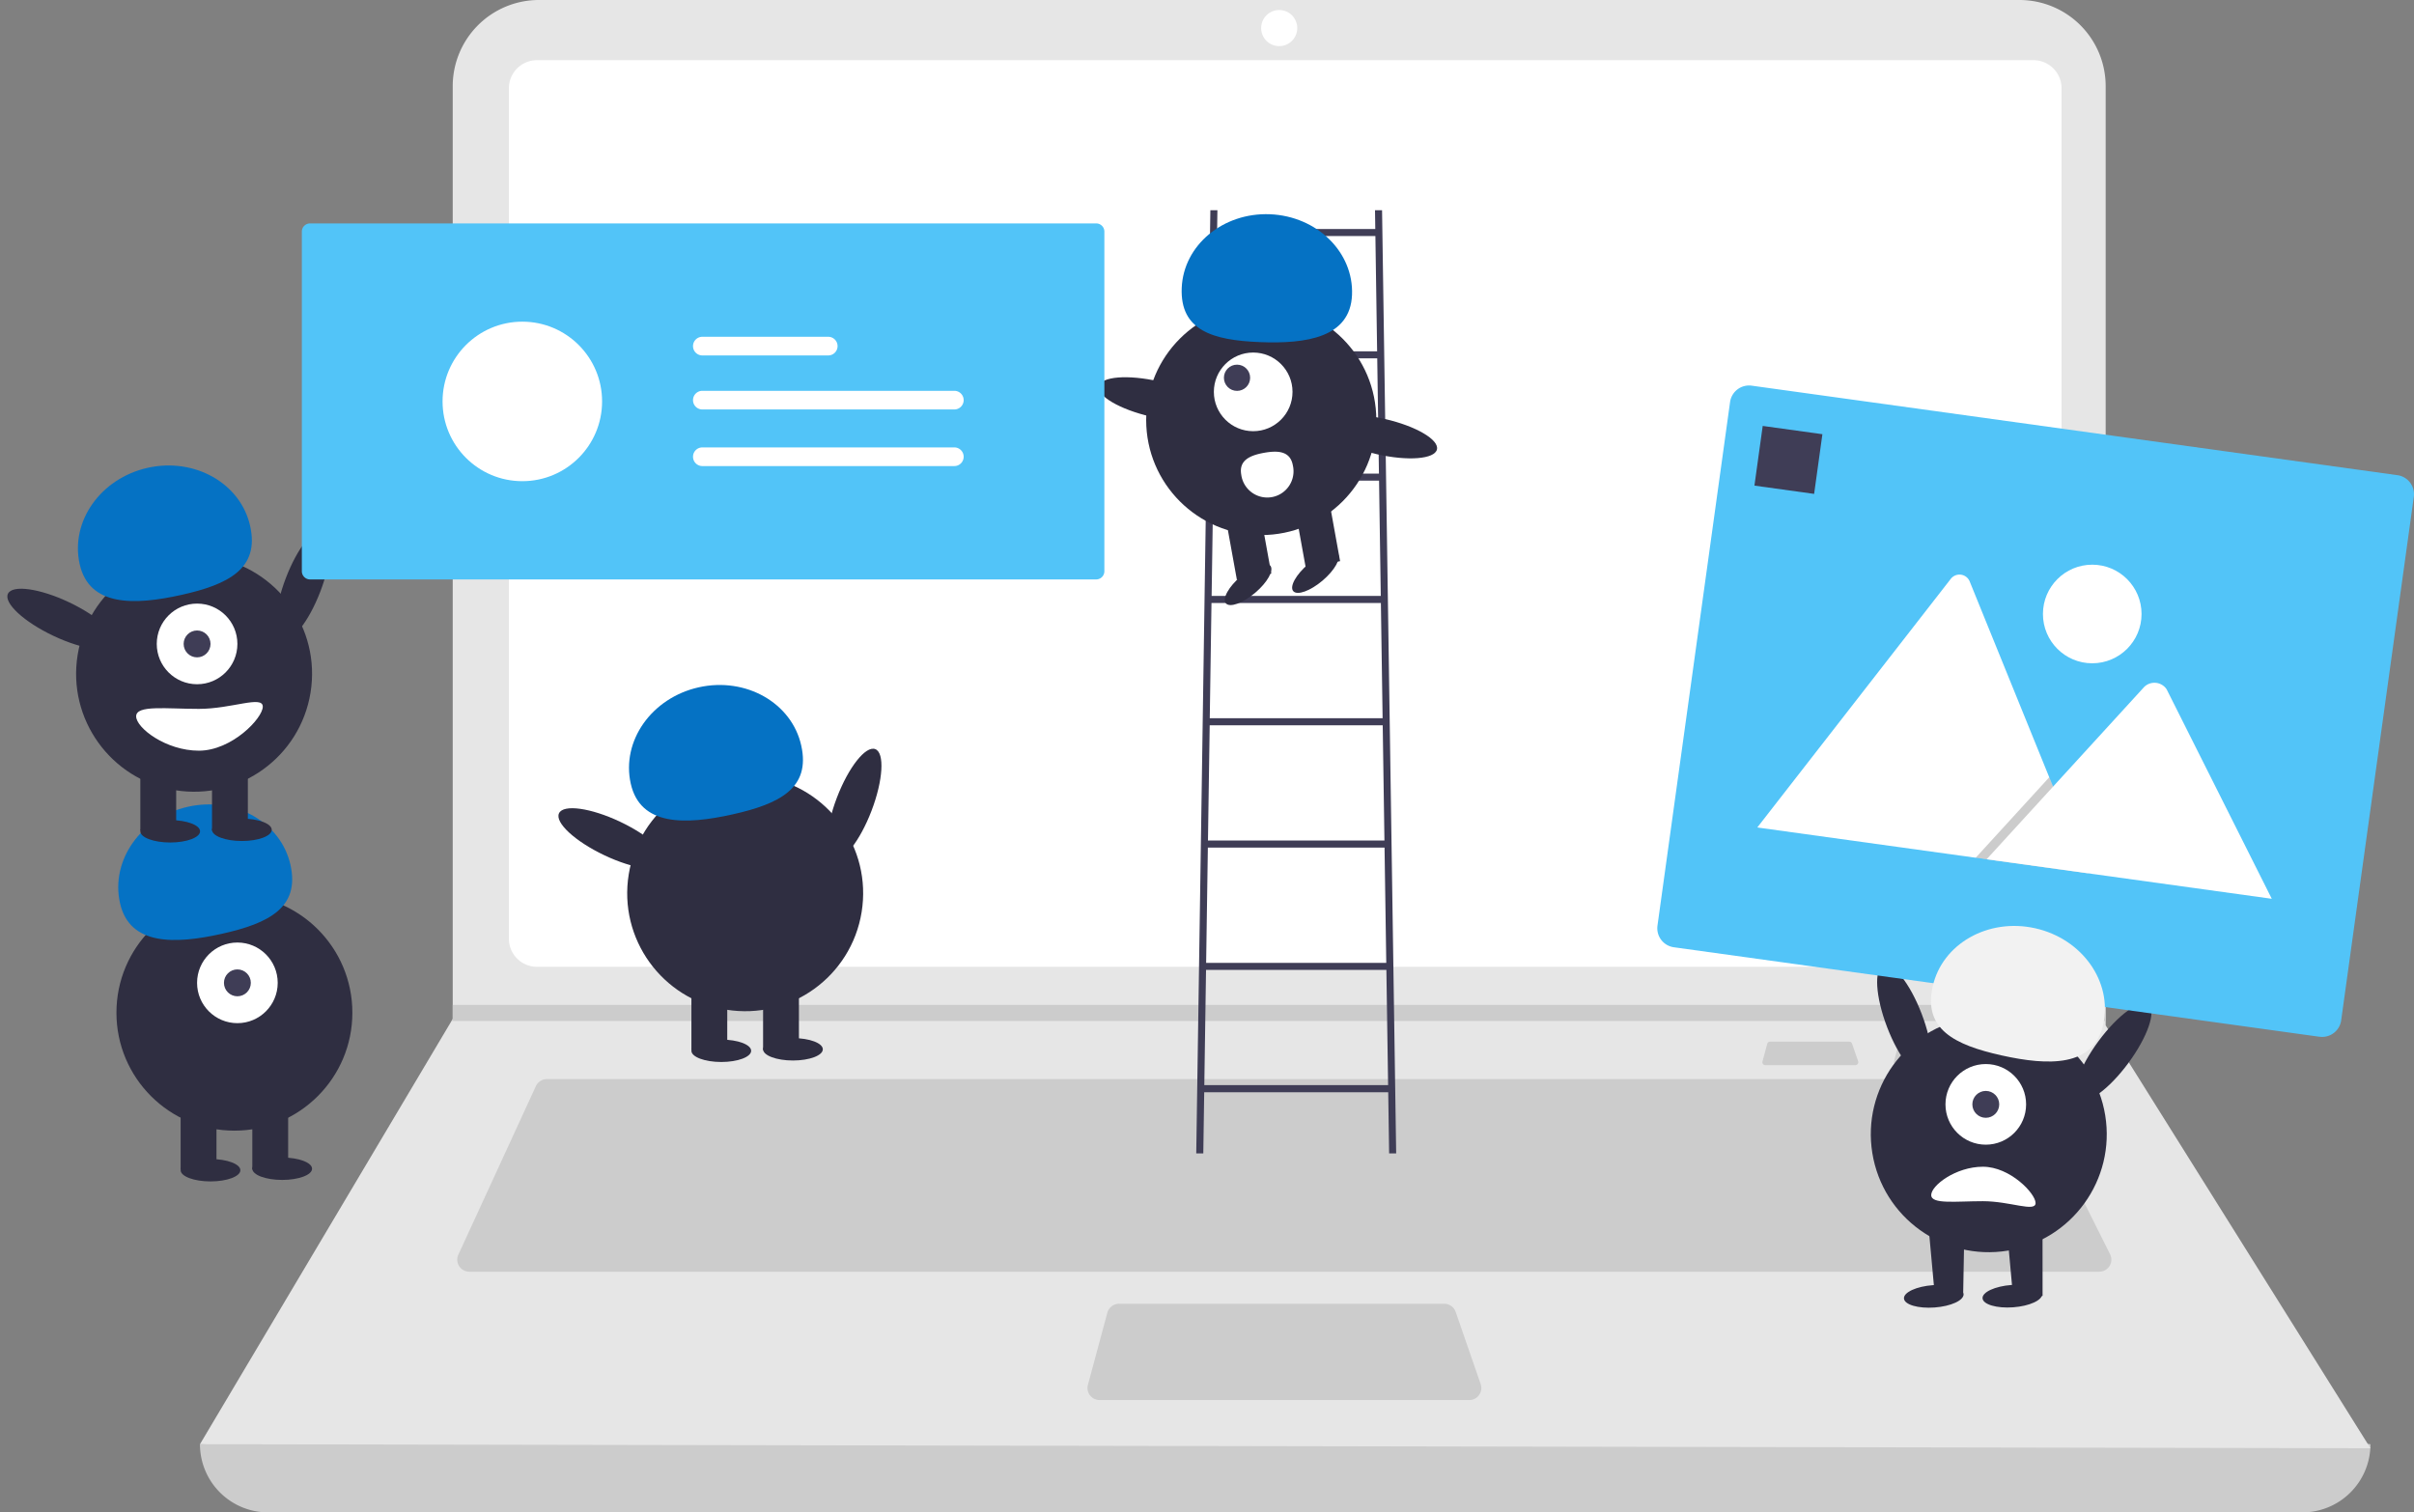<svg xmlns="http://www.w3.org/2000/svg" width="367.859" height="230.487" viewBox="0 0 367.859 230.487"><rect x="0" y="0" width="367.859" height="230.487" fill="#808080" stroke="none"/><defs><style>.a{fill:#ccc;}.b{fill:#e6e6e6;}.c{fill:#fff;}.d{fill:#3f3d56;}.e{fill:#2f2e41;}.f{fill:#0572c4;}.g{fill:#52c4f8;}.h{opacity:0.2;}.i{fill:#f2f2f2;}</style></defs><g transform="translate(2.679)"><path class="a" d="M551.368,697.928H241.4a10.393,10.393,0,0,1-10.393-10.393h0q168.544-19.588,330.753,0h0a10.393,10.393,0,0,1-10.392,10.393Z" transform="translate(-203.215 -467.441)"/><path class="b" d="M561.759,394.6l-330.751-.612,38.333-64.5.183-.306V187.031a13.138,13.138,0,0,1,13.14-13.138H508.272a13.138,13.138,0,0,1,13.138,13.139V330.159Z" transform="translate(-203.215 -173.893)"/><path class="c" d="M348.074,195.864a4.284,4.284,0,0,0-4.28,4.28V329.755a4.285,4.285,0,0,0,4.28,4.28H576.117a4.285,4.285,0,0,0,4.28-4.28V200.143a4.284,4.284,0,0,0-4.28-4.28Z" transform="translate(-268.926 -186.693)"/><path class="a" d="M338.591,567.913a1.839,1.839,0,0,0-1.666,1.067l-11.812,25.678a1.834,1.834,0,0,0,1.666,2.6H575.171a1.834,1.834,0,0,0,1.64-2.654l-12.839-25.678a1.825,1.825,0,0,0-1.64-1.014Z" transform="translate(-257.944 -403.454)"/><circle class="c" cx="2.751" cy="2.751" r="2.751" transform="translate(189.502 1.528)"/><path class="a" d="M559.838,649.94a1.837,1.837,0,0,0-1.771,1.357l-2.963,11a1.834,1.834,0,0,0,1.771,2.311h56.346a1.834,1.834,0,0,0,1.733-2.434l-3.809-11a1.835,1.835,0,0,0-1.733-1.234Z" transform="translate(-392.001 -451.244)"/><path class="a" d="M414.238,366.922v2.446H162.169l.189-.306v-2.14Z" transform="translate(-96.042 -213.773)"/><path class="a" d="M850.6,554.237a.447.447,0,0,0-.431.331l-.721,2.68a.447.447,0,0,0,.431.563H863.6a.447.447,0,0,0,.422-.593l-.928-2.68a.447.447,0,0,0-.422-.3Z" transform="translate(-563.514 -395.486)"/><path class="a" d="M802.6,554.237a.447.447,0,0,0-.431.331l-.721,2.68a.447.447,0,0,0,.431.563H815.6a.447.447,0,0,0,.422-.593l-.928-2.68a.447.447,0,0,0-.422-.3Z" transform="translate(-535.549 -395.486)"/><path class="d" d="M624.131,394.387h1.075l-2.151-143.743H621.98l.043,2.868h-24.1l.043-2.868h-1.075L594.74,394.387h1.075l.139-9.32h28.04Zm-1.55-103.6H597.363l.263-17.565h24.693Zm.016,1.075.263,17.565H597.084l.263-17.565Zm.279,18.64.263,17.565H596.8l.263-17.565Zm.279,18.64.263,17.565H596.526l.263-17.565Zm.279,18.64.263,17.565h-27.45l.263-17.565Zm-1.394-93.2.263,17.565H597.642l.263-17.565Zm-26.071,129.4.263-17.565h27.482l.263,17.565Z" transform="translate(-415.128 -218.609)"/><circle class="e" cx="17.535" cy="17.535" r="17.535" transform="translate(171.981 46.474)"/><rect class="e" width="5.327" height="9.545" transform="translate(194.59 77.078) rotate(-10.261)"/><rect class="e" width="5.327" height="9.545" transform="translate(184.106 78.976) rotate(-10.261)"/><ellipse class="e" cx="4.439" cy="1.665" rx="4.439" ry="1.665" transform="matrix(0.763, -0.646, 0.646, 0.763, 183.049, 90.672)"/><ellipse class="e" cx="4.439" cy="1.665" rx="4.439" ry="1.665" transform="matrix(0.763, -0.646, 0.646, 0.763, 193.315, 88.814)"/><circle class="c" cx="5.993" cy="5.993" r="5.993" transform="translate(182.296 53.727)"/><circle class="d" cx="1.998" cy="1.998" r="1.998" transform="translate(183.828 55.574)"/><path class="f" d="M615.381,264.385c.264-6.492-5.331-11.991-12.5-12.282s-13.188,4.736-13.452,11.228,4.717,7.967,11.883,8.258S615.118,270.877,615.381,264.385Z" transform="translate(-412.031 -219.452)"/><ellipse class="e" cx="2.752" cy="8.768" rx="2.752" ry="8.768" transform="translate(164.163 61.539) rotate(-77.117)"/><ellipse class="e" cx="2.752" cy="8.768" rx="2.752" ry="8.768" transform="translate(198.585 67.263) rotate(-77.117)"/><path class="c" d="M618.957,340.9a4,4,0,1,1-7.862,1.431v-.008c-.393-2.171,1.286-2.94,3.457-3.333S618.564,338.728,618.957,340.9Z" transform="translate(-424.624 -269.979)"/><ellipse class="e" cx="8.988" cy="2.822" rx="8.988" ry="2.822" transform="translate(121.645 129.948) rotate(-69.082)"/><circle class="e" cx="17.976" cy="17.976" r="17.976" transform="translate(90.252 150.996) rotate(-80.783)"/><rect class="e" width="5.461" height="9.784" transform="translate(102.683 150.241)"/><rect class="e" width="5.461" height="9.784" transform="translate(113.605 150.241)"/><ellipse class="e" cx="4.551" cy="1.707" rx="4.551" ry="1.707" transform="translate(102.683 158.432)"/><ellipse class="e" cx="4.551" cy="1.707" rx="4.551" ry="1.707" transform="translate(113.605 158.205)"/><path class="f" d="M387.911,439.023c-1.451-6.5,3.188-13.069,10.363-14.671s14.168,2.369,15.619,8.869-3.3,8.9-10.478,10.5S389.362,445.524,387.911,439.023Z" transform="translate(-294.474 -319.607)"/><ellipse class="e" cx="2.822" cy="8.988" rx="2.822" ry="8.988" transform="translate(81.298 126.49) rotate(-64.626)"/><circle class="e" cx="17.976" cy="17.976" r="17.976" transform="translate(15.065 136.359)"/><rect class="e" width="5.461" height="9.784" transform="translate(24.849 168.442)"/><rect class="e" width="5.461" height="9.784" transform="translate(35.771 168.442)"/><ellipse class="e" cx="4.551" cy="1.707" rx="4.551" ry="1.707" transform="translate(24.849 176.633)"/><ellipse class="e" cx="4.551" cy="1.707" rx="4.551" ry="1.707" transform="translate(35.772 176.406)"/><circle class="c" cx="6.144" cy="6.144" r="6.144" transform="translate(27.352 143.64)"/><circle class="d" cx="2.048" cy="2.048" r="2.048" transform="translate(31.448 147.736)"/><path class="f" d="M201.433,482.63c-1.451-6.5,3.188-13.069,10.363-14.671s14.168,2.369,15.619,8.869-3.3,8.9-10.478,10.5S202.884,489.131,201.433,482.63Z" transform="translate(-185.829 -345.013)"/><ellipse class="e" cx="8.988" cy="2.822" rx="8.988" ry="2.822" transform="translate(37.667 96.497) rotate(-69.082)"/><circle class="e" cx="17.976" cy="17.976" r="17.976" transform="translate(6.274 117.546) rotate(-80.783)"/><rect class="e" width="5.461" height="9.784" transform="translate(18.706 116.79)"/><rect class="e" width="5.461" height="9.784" transform="translate(29.628 116.79)"/><ellipse class="e" cx="4.551" cy="1.707" rx="4.551" ry="1.707" transform="translate(18.706 124.982)"/><ellipse class="e" cx="4.551" cy="1.707" rx="4.551" ry="1.707" transform="translate(29.628 124.754)"/><circle class="c" cx="6.144" cy="6.144" r="6.144" transform="translate(21.209 91.988)"/><circle class="d" cx="2.048" cy="2.048" r="2.048" transform="translate(25.305 96.084)"/><path class="f" d="M186.714,358.88c-1.451-6.5,3.188-13.069,10.363-14.671s14.168,2.369,15.619,8.869-3.3,8.9-10.478,10.5S188.165,365.381,186.714,358.88Z" transform="translate(-177.254 -272.915)"/><ellipse class="e" cx="2.822" cy="8.988" rx="2.822" ry="8.988" transform="translate(-2.679 93.04) rotate(-64.626)"/><path class="c" d="M207.707,432.4c0,1.759,4.53,5.233,9.557,5.233s9.74-4.953,9.74-6.712-4.713.341-9.74.341S207.707,430.638,207.707,432.4Z" transform="translate(-189.639 -323.23)"/><path class="g" d="M269.456,255.461a1.253,1.253,0,0,0-1.252,1.252v51.756a1.254,1.254,0,0,0,1.252,1.252h119.79a1.254,1.254,0,0,0,1.252-1.252V256.713a1.254,1.254,0,0,0-1.252-1.252Z" transform="translate(-224.886 -221.416)"/><circle class="c" cx="12.155" cy="12.155" r="12.155" transform="translate(64.761 49.021)"/><path class="c" d="M412.439,316.587a1.421,1.421,0,0,0,0,2.842h38.377a1.421,1.421,0,1,0,.047-2.842Z" transform="translate(-308.091 -257.028)"/><path class="c" d="M412.439,296.86a1.421,1.421,0,0,0,0,2.842H431.6a1.421,1.421,0,0,0,.047-2.842Z" transform="translate(-308.091 -245.535)"/><path class="c" d="M412.439,337.253a1.421,1.421,0,0,0,0,2.842h38.377a1.421,1.421,0,0,0,.047-2.842Z" transform="translate(-308.091 -269.068)"/><ellipse class="e" cx="2.822" cy="8.988" rx="2.822" ry="8.988" transform="translate(281.677 148.133) rotate(-20.918)"/><circle class="e" cx="17.976" cy="17.976" r="17.976" transform="translate(279.759 157.991) rotate(-9.217)"/><path class="e" d="M735.413,447.932h-5.461l1.068,11.717,4.4-1.2Z" transform="translate(-426.84 -260.971)"/><path class="e" d="M706.889,448.005h-5.461l1.068,11.717,4.2-1.226Z" transform="translate(-410.221 -261.013)"/><ellipse class="e" cx="4.551" cy="1.707" rx="4.551" ry="1.707" transform="translate(287.333 196.187) rotate(-4.182)"/><circle class="c" cx="6.144" cy="6.144" r="6.144" transform="translate(293.783 162.159)"/><circle class="d" cx="2.048" cy="2.048" r="2.048" transform="translate(297.879 166.255)"/><ellipse class="e" cx="8.988" cy="2.822" rx="8.988" ry="2.822" transform="translate(311.764 165.893) rotate(-53.55)"/><path class="c" d="M863.077,604.21c0-1.45,3.734-4.313,7.876-4.313s8.027,4.082,8.027,5.532-3.884-.281-8.027-.281S863.077,605.66,863.077,604.21Z" transform="translate(-571.466 -422.088)"/><path class="g" d="M863.992,413.9l-98.4-13.641a2.925,2.925,0,0,1-2.493-3.3l11.062-79.793a2.925,2.925,0,0,1,3.3-2.493l98.4,13.641a2.925,2.925,0,0,1,2.493,3.3L867.285,411.4a2.925,2.925,0,0,1-3.293,2.493Z" transform="translate(-513.202 -255.898)"/><path class="c" d="M850.023,429.227l-50.234-6.964a1.035,1.035,0,0,1-.186-.041l29.464-37.86a1.679,1.679,0,0,1,2.9.4l12.116,29.827.581,1.427Z" transform="translate(-534.485 -296.131)"/><path class="h" d="M735.781,298.45l-17.151-2.377,10.115-11.062.728-.8.364-.4.581,1.427Z" transform="translate(-420.244 -165.354)"/><path class="c" d="M926.767,456.115l-43.449-6.023,10.115-11.062.728-.8,13.181-14.417a2.241,2.241,0,0,1,3.323.26,2.013,2.013,0,0,1,.131.219Z" transform="translate(-583.259 -319.142)"/><circle class="c" cx="7.513" cy="7.513" r="7.513" transform="translate(308.636 86.058)"/><rect class="d" width="9.183" height="9.183" transform="translate(265.933 64.911) rotate(7.893)"/><path class="i" d="M889.234,527c1.451-6.5-3.188-13.069-10.363-14.671S864.7,514.7,863.251,521.2s3.3,8.9,10.478,10.5S887.783,533.5,889.234,527Z" transform="translate(-571.416 -370.863)"/><ellipse class="e" cx="4.551" cy="1.707" rx="4.551" ry="1.707" transform="translate(299.309 196.159) rotate(-4.182)"/></g></svg>